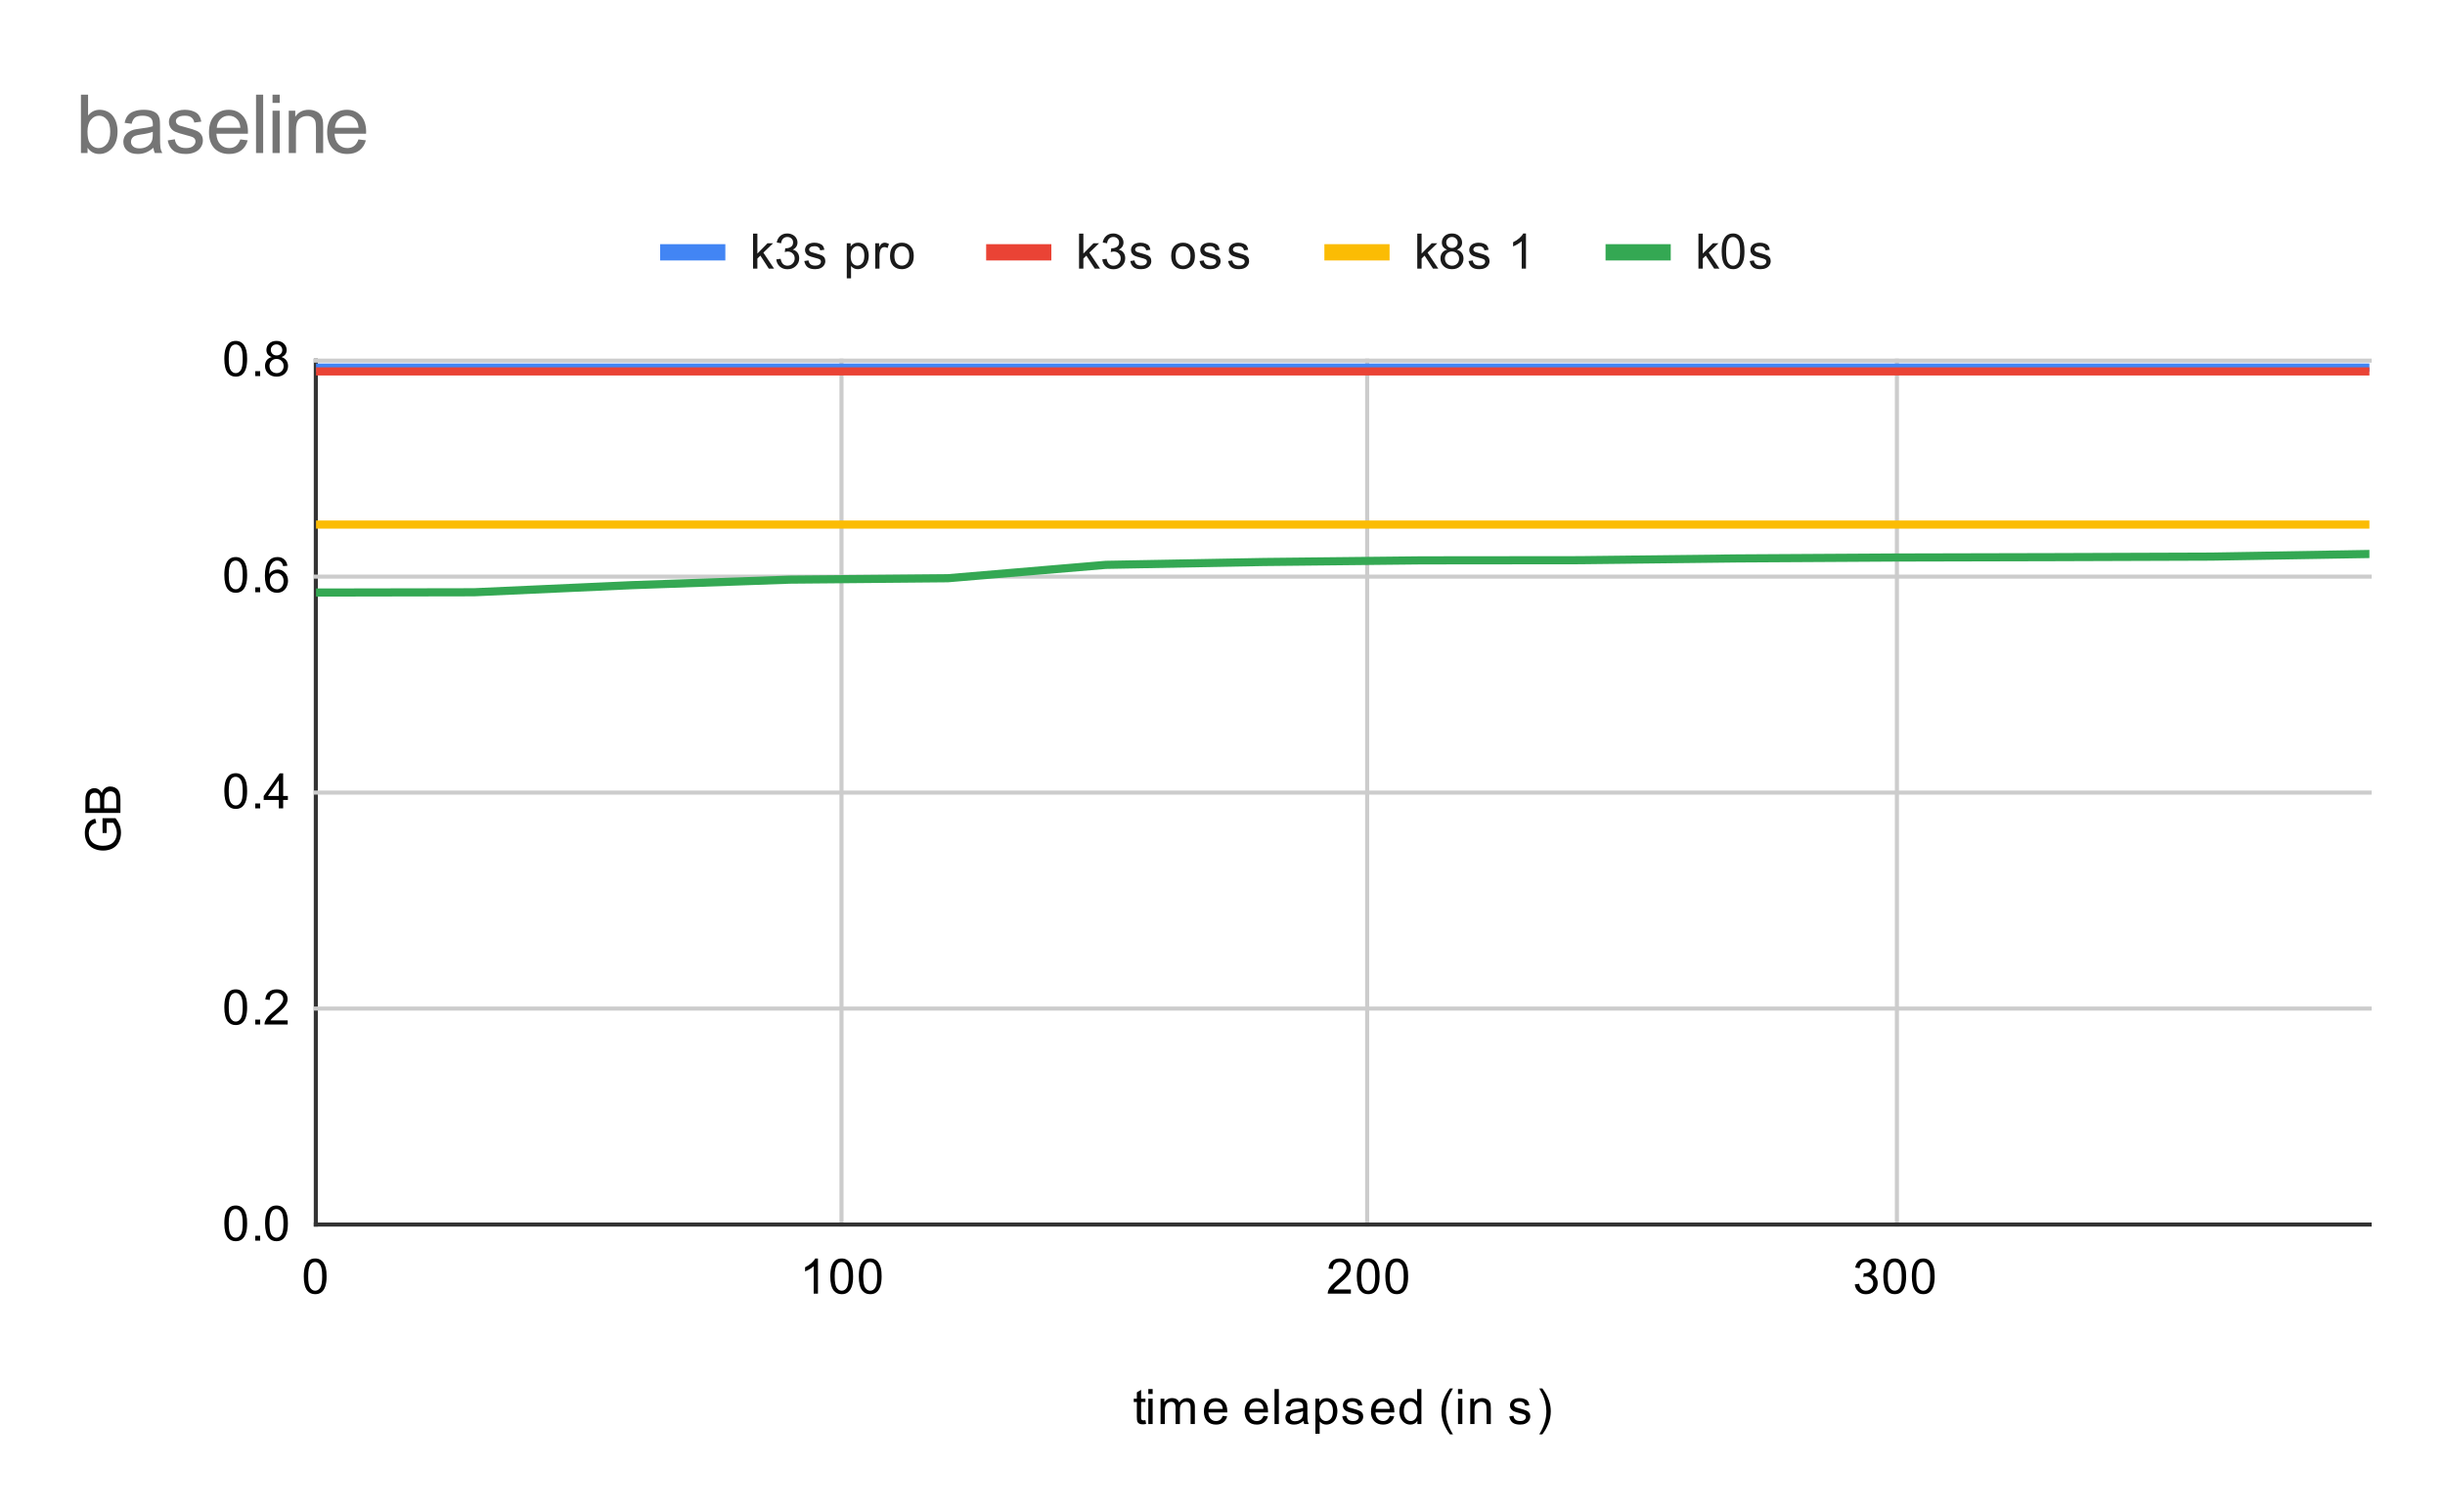 <svg version="1.1" viewBox="0.0 0.0 600.0 371.0" fill="none" stroke="none" stroke-linecap="square" stroke-miterlimit="10" width="600" height="371" xmlns:xlink="http://www.w3.org/1999/xlink" xmlns="http://www.w3.org/2000/svg"><path fill="#ffffff" d="M0 0L600.0 0L600.0 371.0L0 371.0L0 0Z" fill-rule="nonzero"/><path stroke="#333333" stroke-width="1.0" stroke-linecap="butt" d="M77.5 88.5L77.5 300.5" fill-rule="nonzero"/><path stroke="#cccccc" stroke-width="1.0" stroke-linecap="butt" d="M206.5 88.5L206.5 300.5" fill-rule="nonzero"/><path stroke="#cccccc" stroke-width="1.0" stroke-linecap="butt" d="M335.5 88.5L335.5 300.5" fill-rule="nonzero"/><path stroke="#cccccc" stroke-width="1.0" stroke-linecap="butt" d="M465.5 88.5L465.5 300.5" fill-rule="nonzero"/><path stroke="#333333" stroke-width="1.0" stroke-linecap="butt" d="M77.5 300.5L581.5 300.5" fill-rule="nonzero"/><path stroke="#cccccc" stroke-width="1.0" stroke-linecap="butt" d="M77.5 247.5L581.5 247.5" fill-rule="nonzero"/><path stroke="#cccccc" stroke-width="1.0" stroke-linecap="butt" d="M77.5 194.5L581.5 194.5" fill-rule="nonzero"/><path stroke="#cccccc" stroke-width="1.0" stroke-linecap="butt" d="M77.5 141.5L581.5 141.5" fill-rule="nonzero"/><path stroke="#cccccc" stroke-width="1.0" stroke-linecap="butt" d="M77.5 88.5L581.5 88.5" fill-rule="nonzero"/><clipPath id="id_0"><path d="M77.55 88.283L581.45 88.283L581.45 300.45L77.55 300.45L77.55 88.283Z" clip-rule="nonzero"/></clipPath><path stroke="#4285f4" stroke-width="2.0" stroke-linecap="butt" clip-path="url(#id_0)" d="M77.55 90.196L116.312 90.196L155.073 90.196L193.835 90.196L232.596 90.196L271.358 90.196L310.119 90.196L348.881 90.196L387.642 90.196L426.404 90.196L465.165 90.196L503.927 90.196L542.688 90.196L581.45 90.196" fill-rule="nonzero"/><path stroke="#ea4335" stroke-width="2.0" stroke-linecap="butt" clip-path="url(#id_0)" d="M77.55 91.147L116.312 91.147L155.073 91.147L193.835 91.147L232.596 91.147L271.358 91.147L310.119 91.147L348.881 91.147L387.642 91.147L426.404 91.147L465.165 91.147L503.927 91.147L542.688 91.147L581.45 91.147" fill-rule="nonzero"/><path stroke="#fbbc04" stroke-width="2.0" stroke-linecap="butt" clip-path="url(#id_0)" d="M77.55 128.734L116.312 128.734L155.073 128.734L193.835 128.734L232.596 128.734L271.358 128.734L310.119 128.734L348.881 128.734L387.642 128.734L426.404 128.734L465.165 128.734L503.927 128.734L542.688 128.734L581.45 128.734" fill-rule="nonzero"/><path stroke="#34a853" stroke-width="2.0" stroke-linecap="butt" clip-path="url(#id_0)" d="M77.55 145.409L116.312 145.34L155.073 143.596L193.835 142.241L232.596 141.896L271.358 138.614L310.119 137.914L348.881 137.51L387.642 137.471L426.404 137.035L465.165 136.811L503.927 136.721L542.688 136.588L581.45 135.947" fill-rule="nonzero"/><path fill="#000000" fill-opacity="0.0" clip-path="url(#id_0)" d="M80.55 90.196C80.55 91.853 79.207 93.196 77.55 93.196C75.893 93.196 74.55 91.853 74.55 90.196C74.55 88.539 75.893 87.196 77.55 87.196C79.207 87.196 80.55 88.539 80.55 90.196Z" fill-rule="nonzero"/><path fill="#000000" fill-opacity="0.0" clip-path="url(#id_0)" d="M119.312 90.196C119.312 91.853 117.968 93.196 116.312 93.196C114.655 93.196 113.312 91.853 113.312 90.196C113.312 88.539 114.655 87.196 116.312 87.196C117.968 87.196 119.312 88.539 119.312 90.196Z" fill-rule="nonzero"/><path fill="#000000" fill-opacity="0.0" clip-path="url(#id_0)" d="M158.073 90.196C158.073 91.853 156.73 93.196 155.073 93.196C153.416 93.196 152.073 91.853 152.073 90.196C152.073 88.539 153.416 87.196 155.073 87.196C156.73 87.196 158.073 88.539 158.073 90.196Z" fill-rule="nonzero"/><path fill="#000000" fill-opacity="0.0" clip-path="url(#id_0)" d="M196.835 90.196C196.835 91.853 195.491 93.196 193.835 93.196C192.178 93.196 190.835 91.853 190.835 90.196C190.835 88.539 192.178 87.196 193.835 87.196C195.491 87.196 196.835 88.539 196.835 90.196Z" fill-rule="nonzero"/><path fill="#000000" fill-opacity="0.0" clip-path="url(#id_0)" d="M235.596 90.196C235.596 91.853 234.253 93.196 232.596 93.196C230.939 93.196 229.596 91.853 229.596 90.196C229.596 88.539 230.939 87.196 232.596 87.196C234.253 87.196 235.596 88.539 235.596 90.196Z" fill-rule="nonzero"/><path fill="#000000" fill-opacity="0.0" clip-path="url(#id_0)" d="M274.358 90.196C274.358 91.853 273.015 93.196 271.358 93.196C269.701 93.196 268.358 91.853 268.358 90.196C268.358 88.539 269.701 87.196 271.358 87.196C273.015 87.196 274.358 88.539 274.358 90.196Z" fill-rule="nonzero"/><path fill="#000000" fill-opacity="0.0" clip-path="url(#id_0)" d="M313.119 90.196C313.119 91.853 311.776 93.196 310.119 93.196C308.462 93.196 307.119 91.853 307.119 90.196C307.119 88.539 308.462 87.196 310.119 87.196C311.776 87.196 313.119 88.539 313.119 90.196Z" fill-rule="nonzero"/><path fill="#000000" fill-opacity="0.0" clip-path="url(#id_0)" d="M351.881 90.196C351.881 91.853 350.538 93.196 348.881 93.196C347.224 93.196 345.881 91.853 345.881 90.196C345.881 88.539 347.224 87.196 348.881 87.196C350.538 87.196 351.881 88.539 351.881 90.196Z" fill-rule="nonzero"/><path fill="#000000" fill-opacity="0.0" clip-path="url(#id_0)" d="M390.642 90.196C390.642 91.853 389.299 93.196 387.642 93.196C385.985 93.196 384.642 91.853 384.642 90.196C384.642 88.539 385.985 87.196 387.642 87.196C389.299 87.196 390.642 88.539 390.642 90.196Z" fill-rule="nonzero"/><path fill="#000000" fill-opacity="0.0" clip-path="url(#id_0)" d="M429.404 90.196C429.404 91.853 428.061 93.196 426.404 93.196C424.747 93.196 423.404 91.853 423.404 90.196C423.404 88.539 424.747 87.196 426.404 87.196C428.061 87.196 429.404 88.539 429.404 90.196Z" fill-rule="nonzero"/><path fill="#000000" fill-opacity="0.0" clip-path="url(#id_0)" d="M468.165 90.196C468.165 91.853 466.822 93.196 465.165 93.196C463.509 93.196 462.165 91.853 462.165 90.196C462.165 88.539 463.509 87.196 465.165 87.196C466.822 87.196 468.165 88.539 468.165 90.196Z" fill-rule="nonzero"/><path fill="#000000" fill-opacity="0.0" clip-path="url(#id_0)" d="M506.927 90.196C506.927 91.853 505.584 93.196 503.927 93.196C502.27 93.196 500.927 91.853 500.927 90.196C500.927 88.539 502.27 87.196 503.927 87.196C505.584 87.196 506.927 88.539 506.927 90.196Z" fill-rule="nonzero"/><path fill="#000000" fill-opacity="0.0" clip-path="url(#id_0)" d="M545.688 90.196C545.688 91.853 544.345 93.196 542.688 93.196C541.032 93.196 539.688 91.853 539.688 90.196C539.688 88.539 541.032 87.196 542.688 87.196C544.345 87.196 545.688 88.539 545.688 90.196Z" fill-rule="nonzero"/><path fill="#000000" fill-opacity="0.0" clip-path="url(#id_0)" d="M584.45 90.196C584.45 91.853 583.107 93.196 581.45 93.196C579.793 93.196 578.45 91.853 578.45 90.196C578.45 88.539 579.793 87.196 581.45 87.196C583.107 87.196 584.45 88.539 584.45 90.196Z" fill-rule="nonzero"/><path fill="#000000" fill-opacity="0.0" clip-path="url(#id_0)" d="M80.55 91.147C80.55 92.804 79.207 94.147 77.55 94.147C75.893 94.147 74.55 92.804 74.55 91.147C74.55 89.49 75.893 88.147 77.55 88.147C79.207 88.147 80.55 89.49 80.55 91.147Z" fill-rule="nonzero"/><path fill="#000000" fill-opacity="0.0" clip-path="url(#id_0)" d="M119.312 91.147C119.312 92.804 117.968 94.147 116.312 94.147C114.655 94.147 113.312 92.804 113.312 91.147C113.312 89.49 114.655 88.147 116.312 88.147C117.968 88.147 119.312 89.49 119.312 91.147Z" fill-rule="nonzero"/><path fill="#000000" fill-opacity="0.0" clip-path="url(#id_0)" d="M158.073 91.147C158.073 92.804 156.73 94.147 155.073 94.147C153.416 94.147 152.073 92.804 152.073 91.147C152.073 89.49 153.416 88.147 155.073 88.147C156.73 88.147 158.073 89.49 158.073 91.147Z" fill-rule="nonzero"/><path fill="#000000" fill-opacity="0.0" clip-path="url(#id_0)" d="M196.835 91.147C196.835 92.804 195.491 94.147 193.835 94.147C192.178 94.147 190.835 92.804 190.835 91.147C190.835 89.49 192.178 88.147 193.835 88.147C195.491 88.147 196.835 89.49 196.835 91.147Z" fill-rule="nonzero"/><path fill="#000000" fill-opacity="0.0" clip-path="url(#id_0)" d="M235.596 91.147C235.596 92.804 234.253 94.147 232.596 94.147C230.939 94.147 229.596 92.804 229.596 91.147C229.596 89.49 230.939 88.147 232.596 88.147C234.253 88.147 235.596 89.49 235.596 91.147Z" fill-rule="nonzero"/><path fill="#000000" fill-opacity="0.0" clip-path="url(#id_0)" d="M274.358 91.147C274.358 92.804 273.015 94.147 271.358 94.147C269.701 94.147 268.358 92.804 268.358 91.147C268.358 89.49 269.701 88.147 271.358 88.147C273.015 88.147 274.358 89.49 274.358 91.147Z" fill-rule="nonzero"/><path fill="#000000" fill-opacity="0.0" clip-path="url(#id_0)" d="M313.119 91.147C313.119 92.804 311.776 94.147 310.119 94.147C308.462 94.147 307.119 92.804 307.119 91.147C307.119 89.49 308.462 88.147 310.119 88.147C311.776 88.147 313.119 89.49 313.119 91.147Z" fill-rule="nonzero"/><path fill="#000000" fill-opacity="0.0" clip-path="url(#id_0)" d="M351.881 91.147C351.881 92.804 350.538 94.147 348.881 94.147C347.224 94.147 345.881 92.804 345.881 91.147C345.881 89.49 347.224 88.147 348.881 88.147C350.538 88.147 351.881 89.49 351.881 91.147Z" fill-rule="nonzero"/><path fill="#000000" fill-opacity="0.0" clip-path="url(#id_0)" d="M390.642 91.147C390.642 92.804 389.299 94.147 387.642 94.147C385.985 94.147 384.642 92.804 384.642 91.147C384.642 89.49 385.985 88.147 387.642 88.147C389.299 88.147 390.642 89.49 390.642 91.147Z" fill-rule="nonzero"/><path fill="#000000" fill-opacity="0.0" clip-path="url(#id_0)" d="M429.404 91.147C429.404 92.804 428.061 94.147 426.404 94.147C424.747 94.147 423.404 92.804 423.404 91.147C423.404 89.49 424.747 88.147 426.404 88.147C428.061 88.147 429.404 89.49 429.404 91.147Z" fill-rule="nonzero"/><path fill="#000000" fill-opacity="0.0" clip-path="url(#id_0)" d="M468.165 91.147C468.165 92.804 466.822 94.147 465.165 94.147C463.509 94.147 462.165 92.804 462.165 91.147C462.165 89.49 463.509 88.147 465.165 88.147C466.822 88.147 468.165 89.49 468.165 91.147Z" fill-rule="nonzero"/><path fill="#000000" fill-opacity="0.0" clip-path="url(#id_0)" d="M506.927 91.147C506.927 92.804 505.584 94.147 503.927 94.147C502.27 94.147 500.927 92.804 500.927 91.147C500.927 89.49 502.27 88.147 503.927 88.147C505.584 88.147 506.927 89.49 506.927 91.147Z" fill-rule="nonzero"/><path fill="#000000" fill-opacity="0.0" clip-path="url(#id_0)" d="M545.688 91.147C545.688 92.804 544.345 94.147 542.688 94.147C541.032 94.147 539.688 92.804 539.688 91.147C539.688 89.49 541.032 88.147 542.688 88.147C544.345 88.147 545.688 89.49 545.688 91.147Z" fill-rule="nonzero"/><path fill="#000000" fill-opacity="0.0" clip-path="url(#id_0)" d="M584.45 91.147C584.45 92.804 583.107 94.147 581.45 94.147C579.793 94.147 578.45 92.804 578.45 91.147C578.45 89.49 579.793 88.147 581.45 88.147C583.107 88.147 584.45 89.49 584.45 91.147Z" fill-rule="nonzero"/><path fill="#000000" fill-opacity="0.0" clip-path="url(#id_0)" d="M80.55 128.734C80.55 130.391 79.207 131.734 77.55 131.734C75.893 131.734 74.55 130.391 74.55 128.734C74.55 127.077 75.893 125.734 77.55 125.734C79.207 125.734 80.55 127.077 80.55 128.734Z" fill-rule="nonzero"/><path fill="#000000" fill-opacity="0.0" clip-path="url(#id_0)" d="M119.312 128.734C119.312 130.391 117.968 131.734 116.312 131.734C114.655 131.734 113.312 130.391 113.312 128.734C113.312 127.077 114.655 125.734 116.312 125.734C117.968 125.734 119.312 127.077 119.312 128.734Z" fill-rule="nonzero"/><path fill="#000000" fill-opacity="0.0" clip-path="url(#id_0)" d="M158.073 128.734C158.073 130.391 156.73 131.734 155.073 131.734C153.416 131.734 152.073 130.391 152.073 128.734C152.073 127.077 153.416 125.734 155.073 125.734C156.73 125.734 158.073 127.077 158.073 128.734Z" fill-rule="nonzero"/><path fill="#000000" fill-opacity="0.0" clip-path="url(#id_0)" d="M196.835 128.734C196.835 130.391 195.491 131.734 193.835 131.734C192.178 131.734 190.835 130.391 190.835 128.734C190.835 127.077 192.178 125.734 193.835 125.734C195.491 125.734 196.835 127.077 196.835 128.734Z" fill-rule="nonzero"/><path fill="#000000" fill-opacity="0.0" clip-path="url(#id_0)" d="M235.596 128.734C235.596 130.391 234.253 131.734 232.596 131.734C230.939 131.734 229.596 130.391 229.596 128.734C229.596 127.077 230.939 125.734 232.596 125.734C234.253 125.734 235.596 127.077 235.596 128.734Z" fill-rule="nonzero"/><path fill="#000000" fill-opacity="0.0" clip-path="url(#id_0)" d="M274.358 128.734C274.358 130.391 273.015 131.734 271.358 131.734C269.701 131.734 268.358 130.391 268.358 128.734C268.358 127.077 269.701 125.734 271.358 125.734C273.015 125.734 274.358 127.077 274.358 128.734Z" fill-rule="nonzero"/><path fill="#000000" fill-opacity="0.0" clip-path="url(#id_0)" d="M313.119 128.734C313.119 130.391 311.776 131.734 310.119 131.734C308.462 131.734 307.119 130.391 307.119 128.734C307.119 127.077 308.462 125.734 310.119 125.734C311.776 125.734 313.119 127.077 313.119 128.734Z" fill-rule="nonzero"/><path fill="#000000" fill-opacity="0.0" clip-path="url(#id_0)" d="M351.881 128.734C351.881 130.391 350.538 131.734 348.881 131.734C347.224 131.734 345.881 130.391 345.881 128.734C345.881 127.077 347.224 125.734 348.881 125.734C350.538 125.734 351.881 127.077 351.881 128.734Z" fill-rule="nonzero"/><path fill="#000000" fill-opacity="0.0" clip-path="url(#id_0)" d="M390.642 128.734C390.642 130.391 389.299 131.734 387.642 131.734C385.985 131.734 384.642 130.391 384.642 128.734C384.642 127.077 385.985 125.734 387.642 125.734C389.299 125.734 390.642 127.077 390.642 128.734Z" fill-rule="nonzero"/><path fill="#000000" fill-opacity="0.0" clip-path="url(#id_0)" d="M429.404 128.734C429.404 130.391 428.061 131.734 426.404 131.734C424.747 131.734 423.404 130.391 423.404 128.734C423.404 127.077 424.747 125.734 426.404 125.734C428.061 125.734 429.404 127.077 429.404 128.734Z" fill-rule="nonzero"/><path fill="#000000" fill-opacity="0.0" clip-path="url(#id_0)" d="M468.165 128.734C468.165 130.391 466.822 131.734 465.165 131.734C463.509 131.734 462.165 130.391 462.165 128.734C462.165 127.077 463.509 125.734 465.165 125.734C466.822 125.734 468.165 127.077 468.165 128.734Z" fill-rule="nonzero"/><path fill="#000000" fill-opacity="0.0" clip-path="url(#id_0)" d="M506.927 128.734C506.927 130.391 505.584 131.734 503.927 131.734C502.27 131.734 500.927 130.391 500.927 128.734C500.927 127.077 502.27 125.734 503.927 125.734C505.584 125.734 506.927 127.077 506.927 128.734Z" fill-rule="nonzero"/><path fill="#000000" fill-opacity="0.0" clip-path="url(#id_0)" d="M545.688 128.734C545.688 130.391 544.345 131.734 542.688 131.734C541.032 131.734 539.688 130.391 539.688 128.734C539.688 127.077 541.032 125.734 542.688 125.734C544.345 125.734 545.688 127.077 545.688 128.734Z" fill-rule="nonzero"/><path fill="#000000" fill-opacity="0.0" clip-path="url(#id_0)" d="M584.45 128.734C584.45 130.391 583.107 131.734 581.45 131.734C579.793 131.734 578.45 130.391 578.45 128.734C578.45 127.077 579.793 125.734 581.45 125.734C583.107 125.734 584.45 127.077 584.45 128.734Z" fill-rule="nonzero"/><path fill="#000000" fill-opacity="0.0" clip-path="url(#id_0)" d="M80.55 145.409C80.55 147.066 79.207 148.409 77.55 148.409C75.893 148.409 74.55 147.066 74.55 145.409C74.55 143.752 75.893 142.409 77.55 142.409C79.207 142.409 80.55 143.752 80.55 145.409Z" fill-rule="nonzero"/><path fill="#000000" fill-opacity="0.0" clip-path="url(#id_0)" d="M119.312 145.34C119.312 146.997 117.968 148.34 116.312 148.34C114.655 148.34 113.312 146.997 113.312 145.34C113.312 143.683 114.655 142.34 116.312 142.34C117.968 142.34 119.312 143.683 119.312 145.34Z" fill-rule="nonzero"/><path fill="#000000" fill-opacity="0.0" clip-path="url(#id_0)" d="M158.073 143.596C158.073 145.253 156.73 146.596 155.073 146.596C153.416 146.596 152.073 145.253 152.073 143.596C152.073 141.939 153.416 140.596 155.073 140.596C156.73 140.596 158.073 141.939 158.073 143.596Z" fill-rule="nonzero"/><path fill="#000000" fill-opacity="0.0" clip-path="url(#id_0)" d="M196.835 142.241C196.835 143.898 195.491 145.241 193.835 145.241C192.178 145.241 190.835 143.898 190.835 142.241C190.835 140.584 192.178 139.241 193.835 139.241C195.491 139.241 196.835 140.584 196.835 142.241Z" fill-rule="nonzero"/><path fill="#000000" fill-opacity="0.0" clip-path="url(#id_0)" d="M235.596 141.896C235.596 143.553 234.253 144.896 232.596 144.896C230.939 144.896 229.596 143.553 229.596 141.896C229.596 140.239 230.939 138.896 232.596 138.896C234.253 138.896 235.596 140.239 235.596 141.896Z" fill-rule="nonzero"/><path fill="#000000" fill-opacity="0.0" clip-path="url(#id_0)" d="M274.358 138.614C274.358 140.271 273.015 141.614 271.358 141.614C269.701 141.614 268.358 140.271 268.358 138.614C268.358 136.957 269.701 135.614 271.358 135.614C273.015 135.614 274.358 136.957 274.358 138.614Z" fill-rule="nonzero"/><path fill="#000000" fill-opacity="0.0" clip-path="url(#id_0)" d="M313.119 137.914C313.119 139.571 311.776 140.914 310.119 140.914C308.462 140.914 307.119 139.571 307.119 137.914C307.119 136.258 308.462 134.914 310.119 134.914C311.776 134.914 313.119 136.258 313.119 137.914Z" fill-rule="nonzero"/><path fill="#000000" fill-opacity="0.0" clip-path="url(#id_0)" d="M351.881 137.51C351.881 139.167 350.538 140.51 348.881 140.51C347.224 140.51 345.881 139.167 345.881 137.51C345.881 135.853 347.224 134.51 348.881 134.51C350.538 134.51 351.881 135.853 351.881 137.51Z" fill-rule="nonzero"/><path fill="#000000" fill-opacity="0.0" clip-path="url(#id_0)" d="M390.642 137.471C390.642 139.128 389.299 140.471 387.642 140.471C385.985 140.471 384.642 139.128 384.642 137.471C384.642 135.814 385.985 134.471 387.642 134.471C389.299 134.471 390.642 135.814 390.642 137.471Z" fill-rule="nonzero"/><path fill="#000000" fill-opacity="0.0" clip-path="url(#id_0)" d="M429.404 137.035C429.404 138.691 428.061 140.035 426.404 140.035C424.747 140.035 423.404 138.691 423.404 137.035C423.404 135.378 424.747 134.035 426.404 134.035C428.061 134.035 429.404 135.378 429.404 137.035Z" fill-rule="nonzero"/><path fill="#000000" fill-opacity="0.0" clip-path="url(#id_0)" d="M468.165 136.811C468.165 138.468 466.822 139.811 465.165 139.811C463.509 139.811 462.165 138.468 462.165 136.811C462.165 135.154 463.509 133.811 465.165 133.811C466.822 133.811 468.165 135.154 468.165 136.811Z" fill-rule="nonzero"/><path fill="#000000" fill-opacity="0.0" clip-path="url(#id_0)" d="M506.927 136.721C506.927 138.377 505.584 139.721 503.927 139.721C502.27 139.721 500.927 138.377 500.927 136.721C500.927 135.064 502.27 133.721 503.927 133.721C505.584 133.721 506.927 135.064 506.927 136.721Z" fill-rule="nonzero"/><path fill="#000000" fill-opacity="0.0" clip-path="url(#id_0)" d="M545.688 136.588C545.688 138.245 544.345 139.588 542.688 139.588C541.032 139.588 539.688 138.245 539.688 136.588C539.688 134.931 541.032 133.588 542.688 133.588C544.345 133.588 545.688 134.931 545.688 136.588Z" fill-rule="nonzero"/><path fill="#000000" fill-opacity="0.0" clip-path="url(#id_0)" d="M584.45 135.947C584.45 137.604 583.107 138.947 581.45 138.947C579.793 138.947 578.45 137.604 578.45 135.947C578.45 134.29 579.793 132.947 581.45 132.947C583.107 132.947 584.45 134.29 584.45 135.947Z" fill-rule="nonzero"/><path fill="#000000" d="M281.094 348.512L281.25 349.434Q280.797 349.528 280.453 349.528Q279.875 349.528 279.562 349.356Q279.25 349.169 279.109 348.872Q278.984 348.575 278.984 347.622L278.984 344.044L278.219 344.044L278.219 343.231L278.984 343.231L278.984 341.684L280.031 341.059L280.031 343.231L281.094 343.231L281.094 344.044L280.031 344.044L280.031 347.684Q280.031 348.137 280.078 348.262Q280.141 348.387 280.266 348.466Q280.391 348.544 280.625 348.544Q280.812 348.544 281.094 348.512ZM281.797 342.075L281.797 340.856L282.859 340.856L282.859 342.075L281.797 342.075ZM281.797 349.45L281.797 343.231L282.859 343.231L282.859 349.45L281.797 349.45ZM284.797 349.45L284.797 343.231L285.734 343.231L285.734 344.106Q286.031 343.637 286.516 343.372Q287.0 343.091 287.625 343.091Q288.312 343.091 288.75 343.372Q289.203 343.653 289.375 344.169Q290.125 343.091 291.297 343.091Q292.234 343.091 292.719 343.606Q293.219 344.106 293.219 345.184L293.219 349.45L292.172 349.45L292.172 345.528Q292.172 344.903 292.062 344.622Q291.969 344.341 291.703 344.169Q291.438 343.997 291.062 343.997Q290.406 343.997 289.969 344.434Q289.547 344.872 289.547 345.841L289.547 349.45L288.484 349.45L288.484 345.403Q288.484 344.7 288.219 344.356Q287.969 343.997 287.391 343.997Q286.938 343.997 286.562 344.231Q286.188 344.466 286.016 344.919Q285.844 345.372 285.844 346.216L285.844 349.45L284.797 349.45ZM300.047 347.45L301.141 347.575Q300.891 348.528 300.188 349.059Q299.484 349.591 298.406 349.591Q297.047 349.591 296.234 348.747Q295.438 347.903 295.438 346.387Q295.438 344.825 296.25 343.966Q297.062 343.091 298.344 343.091Q299.594 343.091 300.375 343.934Q301.172 344.778 301.172 346.325Q301.172 346.419 301.172 346.606L296.531 346.606Q296.594 347.637 297.109 348.184Q297.625 348.716 298.406 348.716Q298.984 348.716 299.391 348.419Q299.812 348.106 300.047 347.45ZM296.594 345.747L300.062 345.747Q300.0 344.95 299.672 344.559Q299.156 343.95 298.359 343.95Q297.625 343.95 297.125 344.434Q296.641 344.919 296.594 345.747ZM310.047 347.45L311.141 347.575Q310.891 348.528 310.188 349.059Q309.484 349.591 308.406 349.591Q307.047 349.591 306.234 348.747Q305.438 347.903 305.438 346.387Q305.438 344.825 306.25 343.966Q307.062 343.091 308.344 343.091Q309.594 343.091 310.375 343.934Q311.172 344.778 311.172 346.325Q311.172 346.419 311.172 346.606L306.531 346.606Q306.594 347.637 307.109 348.184Q307.625 348.716 308.406 348.716Q308.984 348.716 309.391 348.419Q309.812 348.106 310.047 347.45ZM306.594 345.747L310.062 345.747Q310.0 344.95 309.672 344.559Q309.156 343.95 308.359 343.95Q307.625 343.95 307.125 344.434Q306.641 344.919 306.594 345.747ZM312.766 349.45L312.766 340.856L313.828 340.856L313.828 349.45L312.766 349.45ZM319.859 348.684Q319.266 349.184 318.719 349.387Q318.188 349.591 317.562 349.591Q316.531 349.591 315.984 349.091Q315.438 348.591 315.438 347.809Q315.438 347.356 315.641 346.981Q315.844 346.591 316.188 346.372Q316.531 346.137 316.953 346.028Q317.25 345.934 317.891 345.856Q319.156 345.716 319.766 345.497Q319.766 345.278 319.766 345.231Q319.766 344.575 319.469 344.309Q319.062 343.966 318.266 343.966Q317.531 343.966 317.172 344.231Q316.812 344.481 316.641 345.137L315.609 344.997Q315.75 344.341 316.078 343.934Q316.406 343.528 317.016 343.309Q317.625 343.091 318.422 343.091Q319.219 343.091 319.719 343.278Q320.219 343.466 320.453 343.747Q320.688 344.028 320.781 344.466Q320.828 344.731 320.828 345.434L320.828 346.841Q320.828 348.309 320.891 348.7Q320.969 349.091 321.172 349.45L320.062 349.45Q319.906 349.122 319.859 348.684ZM319.766 346.325Q319.188 346.559 318.047 346.731Q317.391 346.825 317.125 346.95Q316.859 347.059 316.703 347.278Q316.562 347.497 316.562 347.778Q316.562 348.2 316.875 348.481Q317.203 348.762 317.812 348.762Q318.422 348.762 318.891 348.497Q319.375 348.231 319.594 347.762Q319.766 347.403 319.766 346.716L319.766 346.325ZM322.797 351.841L322.797 343.231L323.75 343.231L323.75 344.028Q324.094 343.559 324.516 343.325Q324.953 343.091 325.562 343.091Q326.359 343.091 326.969 343.497Q327.578 343.903 327.875 344.653Q328.188 345.403 328.188 346.294Q328.188 347.247 327.844 348.012Q327.516 348.778 326.859 349.184Q326.203 349.591 325.484 349.591Q324.953 349.591 324.531 349.372Q324.109 349.137 323.844 348.809L323.844 351.841L322.797 351.841ZM323.75 346.372Q323.75 347.575 324.234 348.153Q324.719 348.716 325.406 348.716Q326.109 348.716 326.609 348.122Q327.109 347.528 327.109 346.278Q327.109 345.091 326.625 344.512Q326.141 343.919 325.453 343.919Q324.781 343.919 324.266 344.544Q323.75 345.169 323.75 346.372ZM329.375 347.591L330.406 347.434Q330.5 348.059 330.891 348.387Q331.297 348.716 332.031 348.716Q332.75 348.716 333.094 348.434Q333.453 348.137 333.453 347.731Q333.453 347.372 333.141 347.169Q332.922 347.028 332.062 346.809Q330.906 346.512 330.453 346.309Q330.016 346.091 329.781 345.716Q329.547 345.341 329.547 344.872Q329.547 344.466 329.734 344.106Q329.922 343.747 330.25 343.512Q330.5 343.341 330.922 343.216Q331.344 343.091 331.844 343.091Q332.562 343.091 333.109 343.309Q333.672 343.512 333.938 343.872Q334.203 344.231 334.297 344.825L333.266 344.966Q333.203 344.497 332.859 344.231Q332.531 343.95 331.906 343.95Q331.188 343.95 330.875 344.2Q330.562 344.434 330.562 344.762Q330.562 344.966 330.688 345.122Q330.828 345.294 331.094 345.403Q331.25 345.466 332.031 345.669Q333.156 345.981 333.594 346.169Q334.031 346.356 334.281 346.716Q334.531 347.075 334.531 347.622Q334.531 348.153 334.219 348.622Q333.922 349.075 333.344 349.341Q332.766 349.591 332.031 349.591Q330.812 349.591 330.172 349.091Q329.547 348.575 329.375 347.591ZM341.047 347.45L342.141 347.575Q341.891 348.528 341.188 349.059Q340.484 349.591 339.406 349.591Q338.047 349.591 337.234 348.747Q336.438 347.903 336.438 346.387Q336.438 344.825 337.25 343.966Q338.062 343.091 339.344 343.091Q340.594 343.091 341.375 343.934Q342.172 344.778 342.172 346.325Q342.172 346.419 342.172 346.606L337.531 346.606Q337.594 347.637 338.109 348.184Q338.625 348.716 339.406 348.716Q339.984 348.716 340.391 348.419Q340.812 348.106 341.047 347.45ZM337.594 345.747L341.062 345.747Q341.0 344.95 340.672 344.559Q340.156 343.95 339.359 343.95Q338.625 343.95 338.125 344.434Q337.641 344.919 337.594 345.747ZM347.828 349.45L347.828 348.669Q347.234 349.591 346.094 349.591Q345.344 349.591 344.719 349.184Q344.094 348.762 343.75 348.028Q343.406 347.294 343.406 346.341Q343.406 345.419 343.719 344.653Q344.031 343.887 344.656 343.497Q345.281 343.091 346.047 343.091Q346.609 343.091 347.047 343.325Q347.484 343.559 347.766 343.934L347.766 340.856L348.812 340.856L348.812 349.45L347.828 349.45ZM344.5 346.341Q344.5 347.544 345.0 348.137Q345.5 348.716 346.188 348.716Q346.875 348.716 347.359 348.153Q347.844 347.591 347.844 346.434Q347.844 345.153 347.344 344.559Q346.859 343.966 346.141 343.966Q345.438 343.966 344.969 344.544Q344.5 345.106 344.5 346.341ZM355.812 351.981Q354.938 350.872 354.328 349.403Q353.734 347.919 353.734 346.341Q353.734 344.95 354.172 343.669Q354.703 342.184 355.812 340.716L356.562 340.716Q355.859 341.934 355.625 342.45Q355.266 343.262 355.062 344.137Q354.812 345.231 354.812 346.341Q354.812 349.169 356.562 351.981L355.812 351.981ZM357.797 342.075L357.797 340.856L358.859 340.856L358.859 342.075L357.797 342.075ZM357.797 349.45L357.797 343.231L358.859 343.231L358.859 349.45L357.797 349.45ZM360.797 349.45L360.797 343.231L361.734 343.231L361.734 344.106Q362.422 343.091 363.719 343.091Q364.281 343.091 364.75 343.294Q365.234 343.497 365.469 343.825Q365.703 344.153 365.797 344.591Q365.844 344.887 365.844 345.622L365.844 349.45L364.797 349.45L364.797 345.669Q364.797 345.012 364.672 344.7Q364.547 344.387 364.234 344.2Q363.922 343.997 363.5 343.997Q362.828 343.997 362.328 344.434Q361.844 344.856 361.844 346.044L361.844 349.45L360.797 349.45ZM370.375 347.591L371.406 347.434Q371.5 348.059 371.891 348.387Q372.297 348.716 373.031 348.716Q373.75 348.716 374.094 348.434Q374.453 348.137 374.453 347.731Q374.453 347.372 374.141 347.169Q373.922 347.028 373.062 346.809Q371.906 346.512 371.453 346.309Q371.016 346.091 370.781 345.716Q370.547 345.341 370.547 344.872Q370.547 344.466 370.734 344.106Q370.922 343.747 371.25 343.512Q371.5 343.341 371.922 343.216Q372.344 343.091 372.844 343.091Q373.562 343.091 374.109 343.309Q374.672 343.512 374.938 343.872Q375.203 344.231 375.297 344.825L374.266 344.966Q374.203 344.497 373.859 344.231Q373.531 343.95 372.906 343.95Q372.188 343.95 371.875 344.2Q371.562 344.434 371.562 344.762Q371.562 344.966 371.688 345.122Q371.828 345.294 372.094 345.403Q372.25 345.466 373.031 345.669Q374.156 345.981 374.594 346.169Q375.031 346.356 375.281 346.716Q375.531 347.075 375.531 347.622Q375.531 348.153 375.219 348.622Q374.922 349.075 374.344 349.341Q373.766 349.591 373.031 349.591Q371.812 349.591 371.172 349.091Q370.547 348.575 370.375 347.591ZM378.484 351.981L377.734 351.981Q379.484 349.169 379.484 346.341Q379.484 345.247 379.234 344.153Q379.031 343.278 378.672 342.466Q378.438 341.95 377.734 340.716L378.484 340.716Q379.578 342.184 380.109 343.669Q380.562 344.95 380.562 346.341Q380.562 347.919 379.953 349.403Q379.344 350.872 378.484 351.981Z" fill-rule="nonzero"/><path fill="#000000" d="M26.175 204.414L25.175 204.414L25.159 200.789L28.347 200.789Q29.019 201.617 29.363 202.507Q29.691 203.398 29.691 204.335Q29.691 205.601 29.159 206.648Q28.613 207.679 27.597 208.21Q26.566 208.726 25.3 208.726Q24.034 208.726 22.956 208.21Q21.863 207.679 21.347 206.695Q20.816 205.71 20.816 204.429Q20.816 203.492 21.113 202.742Q21.409 201.992 21.956 201.57Q22.488 201.132 23.363 200.914L23.644 201.929Q22.988 202.132 22.613 202.429Q22.238 202.71 22.019 203.242Q21.784 203.773 21.784 204.414Q21.784 205.195 22.019 205.773Q22.253 206.335 22.644 206.695Q23.034 207.039 23.503 207.226Q24.3 207.554 25.222 207.554Q26.378 207.554 27.159 207.164Q27.925 206.757 28.3 206.007Q28.675 205.257 28.675 204.398Q28.675 203.664 28.394 202.96Q28.097 202.257 27.784 201.898L26.175 201.898L26.175 204.414ZM29.55 199.492L20.956 199.492L20.956 196.257Q20.956 195.273 21.222 194.679Q21.488 194.085 22.034 193.757Q22.566 193.414 23.159 193.414Q23.706 193.414 24.191 193.71Q24.675 194.007 24.972 194.617Q25.206 193.835 25.769 193.429Q26.316 193.007 27.066 193.007Q27.659 193.007 28.191 193.257Q28.706 193.507 28.988 193.882Q29.269 194.257 29.409 194.835Q29.55 195.398 29.55 196.21L29.55 199.492ZM24.566 198.351L24.566 196.492Q24.566 195.742 24.472 195.414Q24.347 194.976 24.05 194.757Q23.738 194.539 23.284 194.539Q22.863 194.539 22.534 194.742Q22.206 194.945 22.097 195.335Q21.972 195.71 21.972 196.632L21.972 198.351L24.566 198.351ZM28.534 198.351L28.534 196.21Q28.534 195.664 28.488 195.445Q28.425 195.039 28.269 194.789Q28.097 194.523 27.784 194.351Q27.472 194.179 27.066 194.179Q26.581 194.179 26.222 194.429Q25.863 194.664 25.722 195.101Q25.581 195.539 25.581 196.367L25.581 198.351L28.534 198.351Z" fill-rule="nonzero"/><path fill="#000000" d="M55.05 300.216Q55.05 298.684 55.362 297.762Q55.675 296.825 56.284 296.325Q56.909 295.825 57.847 295.825Q58.534 295.825 59.05 296.106Q59.581 296.387 59.925 296.919Q60.269 297.434 60.456 298.184Q60.644 298.934 60.644 300.216Q60.644 301.731 60.331 302.653Q60.034 303.575 59.409 304.091Q58.8 304.591 57.847 304.591Q56.612 304.591 55.894 303.7Q55.05 302.637 55.05 300.216ZM56.128 300.216Q56.128 302.325 56.628 303.028Q57.128 303.731 57.847 303.731Q58.581 303.731 59.066 303.028Q59.566 302.325 59.566 300.216Q59.566 298.091 59.066 297.403Q58.581 296.7 57.831 296.7Q57.112 296.7 56.675 297.309Q56.128 298.091 56.128 300.216ZM62.644 304.45L62.644 303.247L63.847 303.247L63.847 304.45L62.644 304.45ZM65.05 300.216Q65.05 298.684 65.362 297.762Q65.675 296.825 66.284 296.325Q66.909 295.825 67.847 295.825Q68.534 295.825 69.05 296.106Q69.581 296.387 69.925 296.919Q70.269 297.434 70.456 298.184Q70.644 298.934 70.644 300.216Q70.644 301.731 70.331 302.653Q70.034 303.575 69.409 304.091Q68.8 304.591 67.847 304.591Q66.612 304.591 65.894 303.7Q65.05 302.637 65.05 300.216ZM66.128 300.216Q66.128 302.325 66.628 303.028Q67.128 303.731 67.847 303.731Q68.581 303.731 69.066 303.028Q69.566 302.325 69.566 300.216Q69.566 298.091 69.066 297.403Q68.581 296.7 67.831 296.7Q67.112 296.7 66.675 297.309Q66.128 298.091 66.128 300.216Z" fill-rule="nonzero"/><path fill="#000000" d="M55.05 247.174Q55.05 245.643 55.362 244.721Q55.675 243.783 56.284 243.283Q56.909 242.783 57.847 242.783Q58.534 242.783 59.05 243.065Q59.581 243.346 59.925 243.877Q60.269 244.393 60.456 245.143Q60.644 245.893 60.644 247.174Q60.644 248.69 60.331 249.611Q60.034 250.533 59.409 251.049Q58.8 251.549 57.847 251.549Q56.612 251.549 55.894 250.658Q55.05 249.596 55.05 247.174ZM56.128 247.174Q56.128 249.283 56.628 249.986Q57.128 250.69 57.847 250.69Q58.581 250.69 59.066 249.986Q59.566 249.283 59.566 247.174Q59.566 245.049 59.066 244.361Q58.581 243.658 57.831 243.658Q57.112 243.658 56.675 244.268Q56.128 245.049 56.128 247.174ZM62.644 251.408L62.644 250.205L63.847 250.205L63.847 251.408L62.644 251.408ZM70.597 250.393L70.597 251.408L64.909 251.408Q64.909 251.033 65.034 250.674Q65.253 250.096 65.722 249.533Q66.206 248.971 67.112 248.236Q68.519 247.08 69.003 246.408Q69.503 245.736 69.503 245.143Q69.503 244.518 69.05 244.096Q68.597 243.658 67.878 243.658Q67.112 243.658 66.659 244.111Q66.206 244.565 66.191 245.377L65.112 245.268Q65.222 244.049 65.941 243.424Q66.675 242.783 67.909 242.783Q69.144 242.783 69.862 243.471Q70.581 244.158 70.581 245.174Q70.581 245.69 70.362 246.19Q70.159 246.674 69.659 247.236Q69.175 247.783 68.05 248.736Q67.097 249.533 66.816 249.83Q66.55 250.111 66.378 250.393L70.597 250.393Z" fill-rule="nonzero"/><path fill="#000000" d="M55.05 194.132Q55.05 192.601 55.362 191.679Q55.675 190.742 56.284 190.242Q56.909 189.742 57.847 189.742Q58.534 189.742 59.05 190.023Q59.581 190.304 59.925 190.835Q60.269 191.351 60.456 192.101Q60.644 192.851 60.644 194.132Q60.644 195.648 60.331 196.57Q60.034 197.492 59.409 198.007Q58.8 198.507 57.847 198.507Q56.612 198.507 55.894 197.617Q55.05 196.554 55.05 194.132ZM56.128 194.132Q56.128 196.242 56.628 196.945Q57.128 197.648 57.847 197.648Q58.581 197.648 59.066 196.945Q59.566 196.242 59.566 194.132Q59.566 192.007 59.066 191.32Q58.581 190.617 57.831 190.617Q57.112 190.617 56.675 191.226Q56.128 192.007 56.128 194.132ZM62.644 198.367L62.644 197.164L63.847 197.164L63.847 198.367L62.644 198.367ZM68.425 198.367L68.425 196.304L64.706 196.304L64.706 195.335L68.628 189.773L69.487 189.773L69.487 195.335L70.644 195.335L70.644 196.304L69.487 196.304L69.487 198.367L68.425 198.367ZM68.425 195.335L68.425 191.476L65.737 195.335L68.425 195.335Z" fill-rule="nonzero"/><path fill="#000000" d="M55.05 141.091Q55.05 139.559 55.362 138.637Q55.675 137.7 56.284 137.2Q56.909 136.7 57.847 136.7Q58.534 136.7 59.05 136.981Q59.581 137.262 59.925 137.794Q60.269 138.309 60.456 139.059Q60.644 139.809 60.644 141.091Q60.644 142.606 60.331 143.528Q60.034 144.45 59.409 144.966Q58.8 145.466 57.847 145.466Q56.612 145.466 55.894 144.575Q55.05 143.512 55.05 141.091ZM56.128 141.091Q56.128 143.2 56.628 143.903Q57.128 144.606 57.847 144.606Q58.581 144.606 59.066 143.903Q59.566 143.2 59.566 141.091Q59.566 138.966 59.066 138.278Q58.581 137.575 57.831 137.575Q57.112 137.575 56.675 138.184Q56.128 138.966 56.128 141.091ZM62.644 145.325L62.644 144.122L63.847 144.122L63.847 145.325L62.644 145.325ZM70.519 138.841L69.472 138.919Q69.331 138.294 69.081 138.012Q68.644 137.559 68.019 137.559Q67.519 137.559 67.128 137.841Q66.644 138.216 66.347 138.919Q66.066 139.606 66.05 140.887Q66.425 140.309 66.972 140.028Q67.534 139.747 68.144 139.747Q69.191 139.747 69.925 140.528Q70.675 141.309 70.675 142.528Q70.675 143.341 70.316 144.044Q69.972 144.731 69.362 145.106Q68.753 145.466 67.987 145.466Q66.659 145.466 65.831 144.497Q65.003 143.528 65.003 141.309Q65.003 138.809 65.925 137.684Q66.722 136.7 68.081 136.7Q69.097 136.7 69.737 137.278Q70.394 137.841 70.519 138.841ZM66.222 142.544Q66.222 143.091 66.441 143.591Q66.675 144.075 67.081 144.341Q67.503 144.606 67.972 144.606Q68.628 144.606 69.112 144.075Q69.597 143.528 69.597 142.606Q69.597 141.716 69.112 141.2Q68.644 140.684 67.925 140.684Q67.206 140.684 66.706 141.2Q66.222 141.716 66.222 142.544Z" fill-rule="nonzero"/><path fill="#000000" d="M55.05 88.049Q55.05 86.518 55.362 85.596Q55.675 84.658 56.284 84.158Q56.909 83.658 57.847 83.658Q58.534 83.658 59.05 83.94Q59.581 84.221 59.925 84.752Q60.269 85.268 60.456 86.018Q60.644 86.768 60.644 88.049Q60.644 89.565 60.331 90.486Q60.034 91.408 59.409 91.924Q58.8 92.424 57.847 92.424Q56.612 92.424 55.894 91.533Q55.05 90.471 55.05 88.049ZM56.128 88.049Q56.128 90.158 56.628 90.861Q57.128 91.565 57.847 91.565Q58.581 91.565 59.066 90.861Q59.566 90.158 59.566 88.049Q59.566 85.924 59.066 85.236Q58.581 84.533 57.831 84.533Q57.112 84.533 56.675 85.143Q56.128 85.924 56.128 88.049ZM62.644 92.283L62.644 91.08L63.847 91.08L63.847 92.283L62.644 92.283ZM66.675 87.627Q66.019 87.377 65.691 86.94Q65.378 86.486 65.378 85.877Q65.378 84.94 66.05 84.299Q66.737 83.658 67.847 83.658Q68.972 83.658 69.659 84.315Q70.347 84.971 70.347 85.908Q70.347 86.502 70.034 86.94Q69.722 87.377 69.081 87.627Q69.878 87.877 70.284 88.455Q70.691 89.033 70.691 89.83Q70.691 90.924 69.909 91.674Q69.144 92.424 67.862 92.424Q66.597 92.424 65.816 91.674Q65.034 90.924 65.034 89.799Q65.034 88.955 65.456 88.393Q65.894 87.83 66.675 87.627ZM66.456 85.83Q66.456 86.44 66.847 86.83Q67.253 87.221 67.878 87.221Q68.487 87.221 68.878 86.846Q69.269 86.455 69.269 85.893Q69.269 85.315 68.862 84.924Q68.456 84.518 67.862 84.518Q67.253 84.518 66.847 84.908Q66.456 85.299 66.456 85.83ZM66.128 89.799Q66.128 90.252 66.331 90.674Q66.55 91.096 66.972 91.33Q67.394 91.565 67.878 91.565Q68.628 91.565 69.112 91.08Q69.612 90.596 69.612 89.846Q69.612 89.08 69.112 88.58Q68.612 88.08 67.847 88.08Q67.097 88.08 66.612 88.58Q66.128 89.065 66.128 89.799Z" fill-rule="nonzero"/><path fill="#000000" d="M74.55 313.216Q74.55 311.684 74.862 310.762Q75.175 309.825 75.784 309.325Q76.409 308.825 77.347 308.825Q78.034 308.825 78.55 309.106Q79.081 309.387 79.425 309.919Q79.769 310.434 79.956 311.184Q80.144 311.934 80.144 313.216Q80.144 314.731 79.831 315.653Q79.534 316.575 78.909 317.091Q78.3 317.591 77.347 317.591Q76.112 317.591 75.394 316.7Q74.55 315.637 74.55 313.216ZM75.628 313.216Q75.628 315.325 76.128 316.028Q76.628 316.731 77.347 316.731Q78.081 316.731 78.566 316.028Q79.066 315.325 79.066 313.216Q79.066 311.091 78.566 310.403Q78.081 309.7 77.331 309.7Q76.612 309.7 76.175 310.309Q75.628 311.091 75.628 313.216Z" fill-rule="nonzero"/><path fill="#000000" d="M200.724 317.45L199.677 317.45L199.677 310.731Q199.286 311.091 198.661 311.466Q198.052 311.825 197.568 311.997L197.568 310.981Q198.443 310.559 199.099 309.981Q199.771 309.387 200.052 308.825L200.724 308.825L200.724 317.45ZM203.755 313.216Q203.755 311.684 204.068 310.762Q204.38 309.825 204.989 309.325Q205.614 308.825 206.552 308.825Q207.239 308.825 207.755 309.106Q208.286 309.387 208.63 309.919Q208.974 310.434 209.161 311.184Q209.349 311.934 209.349 313.216Q209.349 314.731 209.036 315.653Q208.739 316.575 208.114 317.091Q207.505 317.591 206.552 317.591Q205.318 317.591 204.599 316.7Q203.755 315.637 203.755 313.216ZM204.833 313.216Q204.833 315.325 205.333 316.028Q205.833 316.731 206.552 316.731Q207.286 316.731 207.771 316.028Q208.271 315.325 208.271 313.216Q208.271 311.091 207.771 310.403Q207.286 309.7 206.536 309.7Q205.818 309.7 205.38 310.309Q204.833 311.091 204.833 313.216ZM210.755 313.216Q210.755 311.684 211.068 310.762Q211.38 309.825 211.989 309.325Q212.614 308.825 213.552 308.825Q214.239 308.825 214.755 309.106Q215.286 309.387 215.63 309.919Q215.974 310.434 216.161 311.184Q216.349 311.934 216.349 313.216Q216.349 314.731 216.036 315.653Q215.739 316.575 215.114 317.091Q214.505 317.591 213.552 317.591Q212.318 317.591 211.599 316.7Q210.755 315.637 210.755 313.216ZM211.833 313.216Q211.833 315.325 212.333 316.028Q212.833 316.731 213.552 316.731Q214.286 316.731 214.771 316.028Q215.271 315.325 215.271 313.216Q215.271 311.091 214.771 310.403Q214.286 309.7 213.536 309.7Q212.818 309.7 212.38 310.309Q211.833 311.091 211.833 313.216Z" fill-rule="nonzero"/><path fill="#000000" d="M331.507 316.434L331.507 317.45L325.82 317.45Q325.82 317.075 325.945 316.716Q326.163 316.137 326.632 315.575Q327.117 315.012 328.023 314.278Q329.429 313.122 329.913 312.45Q330.413 311.778 330.413 311.184Q330.413 310.559 329.96 310.137Q329.507 309.7 328.788 309.7Q328.023 309.7 327.57 310.153Q327.117 310.606 327.101 311.419L326.023 311.309Q326.132 310.091 326.851 309.466Q327.585 308.825 328.82 308.825Q330.054 308.825 330.773 309.512Q331.492 310.2 331.492 311.216Q331.492 311.731 331.273 312.231Q331.07 312.716 330.57 313.278Q330.085 313.825 328.96 314.778Q328.007 315.575 327.726 315.872Q327.46 316.153 327.288 316.434L331.507 316.434ZM332.96 313.216Q332.96 311.684 333.273 310.762Q333.585 309.825 334.195 309.325Q334.82 308.825 335.757 308.825Q336.445 308.825 336.96 309.106Q337.492 309.387 337.835 309.919Q338.179 310.434 338.367 311.184Q338.554 311.934 338.554 313.216Q338.554 314.731 338.242 315.653Q337.945 316.575 337.32 317.091Q336.71 317.591 335.757 317.591Q334.523 317.591 333.804 316.7Q332.96 315.637 332.96 313.216ZM334.038 313.216Q334.038 315.325 334.538 316.028Q335.038 316.731 335.757 316.731Q336.492 316.731 336.976 316.028Q337.476 315.325 337.476 313.216Q337.476 311.091 336.976 310.403Q336.492 309.7 335.742 309.7Q335.023 309.7 334.585 310.309Q334.038 311.091 334.038 313.216ZM339.96 313.216Q339.96 311.684 340.273 310.762Q340.585 309.825 341.195 309.325Q341.82 308.825 342.757 308.825Q343.445 308.825 343.96 309.106Q344.492 309.387 344.835 309.919Q345.179 310.434 345.367 311.184Q345.554 311.934 345.554 313.216Q345.554 314.731 345.242 315.653Q344.945 316.575 344.32 317.091Q343.71 317.591 342.757 317.591Q341.523 317.591 340.804 316.7Q339.96 315.637 339.96 313.216ZM341.038 313.216Q341.038 315.325 341.538 316.028Q342.038 316.731 342.757 316.731Q343.492 316.731 343.976 316.028Q344.476 315.325 344.476 313.216Q344.476 311.091 343.976 310.403Q343.492 309.7 342.742 309.7Q342.023 309.7 341.585 310.309Q341.038 311.091 341.038 313.216Z" fill-rule="nonzero"/><path fill="#000000" d="M455.165 315.184L456.228 315.044Q456.4 315.934 456.837 316.341Q457.275 316.731 457.9 316.731Q458.65 316.731 459.165 316.216Q459.681 315.7 459.681 314.934Q459.681 314.216 459.197 313.747Q458.728 313.262 457.993 313.262Q457.697 313.262 457.243 313.387L457.368 312.45Q457.478 312.466 457.54 312.466Q458.212 312.466 458.743 312.122Q459.29 311.762 459.29 311.028Q459.29 310.45 458.9 310.075Q458.509 309.684 457.884 309.684Q457.275 309.684 456.853 310.075Q456.447 310.466 456.337 311.231L455.275 311.044Q455.462 309.997 456.15 309.419Q456.837 308.825 457.853 308.825Q458.556 308.825 459.15 309.137Q459.743 309.434 460.056 309.95Q460.368 310.466 460.368 311.059Q460.368 311.606 460.072 312.075Q459.775 312.528 459.197 312.794Q459.947 312.966 460.368 313.528Q460.79 314.075 460.79 314.919Q460.79 316.044 459.962 316.825Q459.15 317.606 457.9 317.606Q456.775 317.606 456.025 316.934Q455.275 316.247 455.165 315.184ZM462.165 313.216Q462.165 311.684 462.478 310.762Q462.79 309.825 463.4 309.325Q464.025 308.825 464.962 308.825Q465.65 308.825 466.165 309.106Q466.697 309.387 467.04 309.919Q467.384 310.434 467.572 311.184Q467.759 311.934 467.759 313.216Q467.759 314.731 467.447 315.653Q467.15 316.575 466.525 317.091Q465.915 317.591 464.962 317.591Q463.728 317.591 463.009 316.7Q462.165 315.637 462.165 313.216ZM463.243 313.216Q463.243 315.325 463.743 316.028Q464.243 316.731 464.962 316.731Q465.697 316.731 466.181 316.028Q466.681 315.325 466.681 313.216Q466.681 311.091 466.181 310.403Q465.697 309.7 464.947 309.7Q464.228 309.7 463.79 310.309Q463.243 311.091 463.243 313.216ZM469.165 313.216Q469.165 311.684 469.478 310.762Q469.79 309.825 470.4 309.325Q471.025 308.825 471.962 308.825Q472.65 308.825 473.165 309.106Q473.697 309.387 474.04 309.919Q474.384 310.434 474.572 311.184Q474.759 311.934 474.759 313.216Q474.759 314.731 474.447 315.653Q474.15 316.575 473.525 317.091Q472.915 317.591 471.962 317.591Q470.728 317.591 470.009 316.7Q469.165 315.637 469.165 313.216ZM470.243 313.216Q470.243 315.325 470.743 316.028Q471.243 316.731 471.962 316.731Q472.697 316.731 473.181 316.028Q473.681 315.325 473.681 313.216Q473.681 311.091 473.181 310.403Q472.697 309.7 471.947 309.7Q471.228 309.7 470.79 310.309Q470.243 311.091 470.243 313.216Z" fill-rule="nonzero"/><path stroke="#4285f4" stroke-width="4.0" stroke-linecap="butt" d="M164.0 61.917L176.0 61.917" fill-rule="nonzero"/><path fill="#1a1a1a" d="M184.797 65.917L184.797 57.323L185.859 57.323L185.859 62.229L188.344 59.698L189.719 59.698L187.328 61.995L189.953 65.917L188.656 65.917L186.594 62.729L185.859 63.448L185.859 65.917L184.797 65.917ZM190.5 63.651L191.562 63.51Q191.734 64.401 192.172 64.807Q192.609 65.198 193.234 65.198Q193.984 65.198 194.5 64.682Q195.016 64.167 195.016 63.401Q195.016 62.682 194.531 62.214Q194.062 61.729 193.328 61.729Q193.031 61.729 192.578 61.854L192.703 60.917Q192.812 60.932 192.875 60.932Q193.547 60.932 194.078 60.589Q194.625 60.229 194.625 59.495Q194.625 58.917 194.234 58.542Q193.844 58.151 193.219 58.151Q192.609 58.151 192.188 58.542Q191.781 58.932 191.672 59.698L190.609 59.51Q190.797 58.464 191.484 57.885Q192.172 57.292 193.188 57.292Q193.891 57.292 194.484 57.604Q195.078 57.901 195.391 58.417Q195.703 58.932 195.703 59.526Q195.703 60.073 195.406 60.542Q195.109 60.995 194.531 61.26Q195.281 61.432 195.703 61.995Q196.125 62.542 196.125 63.385Q196.125 64.51 195.297 65.292Q194.484 66.073 193.234 66.073Q192.109 66.073 191.359 65.401Q190.609 64.714 190.5 63.651ZM197.375 64.057L198.406 63.901Q198.5 64.526 198.891 64.854Q199.297 65.182 200.031 65.182Q200.75 65.182 201.094 64.901Q201.453 64.604 201.453 64.198Q201.453 63.839 201.141 63.635Q200.922 63.495 200.062 63.276Q198.906 62.979 198.453 62.776Q198.016 62.557 197.781 62.182Q197.547 61.807 197.547 61.339Q197.547 60.932 197.734 60.573Q197.922 60.214 198.25 59.979Q198.5 59.807 198.922 59.682Q199.344 59.557 199.844 59.557Q200.562 59.557 201.109 59.776Q201.672 59.979 201.938 60.339Q202.203 60.698 202.297 61.292L201.266 61.432Q201.203 60.964 200.859 60.698Q200.531 60.417 199.906 60.417Q199.188 60.417 198.875 60.667Q198.562 60.901 198.562 61.229Q198.562 61.432 198.688 61.589Q198.828 61.76 199.094 61.87Q199.25 61.932 200.031 62.135Q201.156 62.448 201.594 62.635Q202.031 62.823 202.281 63.182Q202.531 63.542 202.531 64.089Q202.531 64.62 202.219 65.089Q201.922 65.542 201.344 65.807Q200.766 66.057 200.031 66.057Q198.812 66.057 198.172 65.557Q197.547 65.042 197.375 64.057ZM207.797 68.307L207.797 59.698L208.75 59.698L208.75 60.495Q209.094 60.026 209.516 59.792Q209.953 59.557 210.562 59.557Q211.359 59.557 211.969 59.964Q212.578 60.37 212.875 61.12Q213.188 61.87 213.188 62.76Q213.188 63.714 212.844 64.479Q212.516 65.245 211.859 65.651Q211.203 66.057 210.484 66.057Q209.953 66.057 209.531 65.839Q209.109 65.604 208.844 65.276L208.844 68.307L207.797 68.307ZM208.75 62.839Q208.75 64.042 209.234 64.62Q209.719 65.182 210.406 65.182Q211.109 65.182 211.609 64.589Q212.109 63.995 212.109 62.745Q212.109 61.557 211.625 60.979Q211.141 60.385 210.453 60.385Q209.781 60.385 209.266 61.01Q208.75 61.635 208.75 62.839ZM214.781 65.917L214.781 59.698L215.734 59.698L215.734 60.635Q216.094 59.979 216.391 59.776Q216.703 59.557 217.078 59.557Q217.609 59.557 218.156 59.885L217.797 60.87Q217.406 60.635 217.031 60.635Q216.672 60.635 216.391 60.854Q216.125 61.057 216.016 61.432Q215.828 61.995 215.828 62.651L215.828 65.917L214.781 65.917ZM218.406 62.807Q218.406 61.073 219.359 60.245Q220.156 59.557 221.312 59.557Q222.594 59.557 223.406 60.401Q224.234 61.229 224.234 62.714Q224.234 63.917 223.875 64.604Q223.516 65.292 222.812 65.682Q222.125 66.057 221.312 66.057Q220.016 66.057 219.203 65.229Q218.406 64.385 218.406 62.807ZM219.484 62.807Q219.484 63.995 220.0 64.589Q220.531 65.182 221.312 65.182Q222.109 65.182 222.625 64.589Q223.141 63.995 223.141 62.776Q223.141 61.62 222.609 61.026Q222.094 60.432 221.312 60.432Q220.531 60.432 220.0 61.026Q219.484 61.604 219.484 62.807Z" fill-rule="nonzero"/><path stroke="#ea4335" stroke-width="4.0" stroke-linecap="butt" d="M244.0 61.917L256.0 61.917" fill-rule="nonzero"/><path fill="#1a1a1a" d="M264.797 65.917L264.797 57.323L265.859 57.323L265.859 62.229L268.344 59.698L269.719 59.698L267.328 61.995L269.953 65.917L268.656 65.917L266.594 62.729L265.859 63.448L265.859 65.917L264.797 65.917ZM270.5 63.651L271.562 63.51Q271.734 64.401 272.172 64.807Q272.609 65.198 273.234 65.198Q273.984 65.198 274.5 64.682Q275.016 64.167 275.016 63.401Q275.016 62.682 274.531 62.214Q274.062 61.729 273.328 61.729Q273.031 61.729 272.578 61.854L272.703 60.917Q272.812 60.932 272.875 60.932Q273.547 60.932 274.078 60.589Q274.625 60.229 274.625 59.495Q274.625 58.917 274.234 58.542Q273.844 58.151 273.219 58.151Q272.609 58.151 272.188 58.542Q271.781 58.932 271.672 59.698L270.609 59.51Q270.797 58.464 271.484 57.885Q272.172 57.292 273.188 57.292Q273.891 57.292 274.484 57.604Q275.078 57.901 275.391 58.417Q275.703 58.932 275.703 59.526Q275.703 60.073 275.406 60.542Q275.109 60.995 274.531 61.26Q275.281 61.432 275.703 61.995Q276.125 62.542 276.125 63.385Q276.125 64.51 275.297 65.292Q274.484 66.073 273.234 66.073Q272.109 66.073 271.359 65.401Q270.609 64.714 270.5 63.651ZM277.375 64.057L278.406 63.901Q278.5 64.526 278.891 64.854Q279.297 65.182 280.031 65.182Q280.75 65.182 281.094 64.901Q281.453 64.604 281.453 64.198Q281.453 63.839 281.141 63.635Q280.922 63.495 280.062 63.276Q278.906 62.979 278.453 62.776Q278.016 62.557 277.781 62.182Q277.547 61.807 277.547 61.339Q277.547 60.932 277.734 60.573Q277.922 60.214 278.25 59.979Q278.5 59.807 278.922 59.682Q279.344 59.557 279.844 59.557Q280.562 59.557 281.109 59.776Q281.672 59.979 281.938 60.339Q282.203 60.698 282.297 61.292L281.266 61.432Q281.203 60.964 280.859 60.698Q280.531 60.417 279.906 60.417Q279.188 60.417 278.875 60.667Q278.562 60.901 278.562 61.229Q278.562 61.432 278.688 61.589Q278.828 61.76 279.094 61.87Q279.25 61.932 280.031 62.135Q281.156 62.448 281.594 62.635Q282.031 62.823 282.281 63.182Q282.531 63.542 282.531 64.089Q282.531 64.62 282.219 65.089Q281.922 65.542 281.344 65.807Q280.766 66.057 280.031 66.057Q278.812 66.057 278.172 65.557Q277.547 65.042 277.375 64.057ZM287.406 62.807Q287.406 61.073 288.359 60.245Q289.156 59.557 290.312 59.557Q291.594 59.557 292.406 60.401Q293.234 61.229 293.234 62.714Q293.234 63.917 292.875 64.604Q292.516 65.292 291.812 65.682Q291.125 66.057 290.312 66.057Q289.016 66.057 288.203 65.229Q287.406 64.385 287.406 62.807ZM288.484 62.807Q288.484 63.995 289.0 64.589Q289.531 65.182 290.312 65.182Q291.109 65.182 291.625 64.589Q292.141 63.995 292.141 62.776Q292.141 61.62 291.609 61.026Q291.094 60.432 290.312 60.432Q289.531 60.432 289.0 61.026Q288.484 61.604 288.484 62.807ZM294.375 64.057L295.406 63.901Q295.5 64.526 295.891 64.854Q296.297 65.182 297.031 65.182Q297.75 65.182 298.094 64.901Q298.453 64.604 298.453 64.198Q298.453 63.839 298.141 63.635Q297.922 63.495 297.062 63.276Q295.906 62.979 295.453 62.776Q295.016 62.557 294.781 62.182Q294.547 61.807 294.547 61.339Q294.547 60.932 294.734 60.573Q294.922 60.214 295.25 59.979Q295.5 59.807 295.922 59.682Q296.344 59.557 296.844 59.557Q297.562 59.557 298.109 59.776Q298.672 59.979 298.938 60.339Q299.203 60.698 299.297 61.292L298.266 61.432Q298.203 60.964 297.859 60.698Q297.531 60.417 296.906 60.417Q296.188 60.417 295.875 60.667Q295.562 60.901 295.562 61.229Q295.562 61.432 295.688 61.589Q295.828 61.76 296.094 61.87Q296.25 61.932 297.031 62.135Q298.156 62.448 298.594 62.635Q299.031 62.823 299.281 63.182Q299.531 63.542 299.531 64.089Q299.531 64.62 299.219 65.089Q298.922 65.542 298.344 65.807Q297.766 66.057 297.031 66.057Q295.812 66.057 295.172 65.557Q294.547 65.042 294.375 64.057ZM301.375 64.057L302.406 63.901Q302.5 64.526 302.891 64.854Q303.297 65.182 304.031 65.182Q304.75 65.182 305.094 64.901Q305.453 64.604 305.453 64.198Q305.453 63.839 305.141 63.635Q304.922 63.495 304.062 63.276Q302.906 62.979 302.453 62.776Q302.016 62.557 301.781 62.182Q301.547 61.807 301.547 61.339Q301.547 60.932 301.734 60.573Q301.922 60.214 302.25 59.979Q302.5 59.807 302.922 59.682Q303.344 59.557 303.844 59.557Q304.562 59.557 305.109 59.776Q305.672 59.979 305.938 60.339Q306.203 60.698 306.297 61.292L305.266 61.432Q305.203 60.964 304.859 60.698Q304.531 60.417 303.906 60.417Q303.188 60.417 302.875 60.667Q302.562 60.901 302.562 61.229Q302.562 61.432 302.688 61.589Q302.828 61.76 303.094 61.87Q303.25 61.932 304.031 62.135Q305.156 62.448 305.594 62.635Q306.031 62.823 306.281 63.182Q306.531 63.542 306.531 64.089Q306.531 64.62 306.219 65.089Q305.922 65.542 305.344 65.807Q304.766 66.057 304.031 66.057Q302.812 66.057 302.172 65.557Q301.547 65.042 301.375 64.057Z" fill-rule="nonzero"/><path stroke="#fbbc04" stroke-width="4.0" stroke-linecap="butt" d="M327.0 61.917L339.0 61.917" fill-rule="nonzero"/><path fill="#1a1a1a" d="M347.797 65.917L347.797 57.323L348.859 57.323L348.859 62.229L351.344 59.698L352.719 59.698L350.328 61.995L352.953 65.917L351.656 65.917L349.594 62.729L348.859 63.448L348.859 65.917L347.797 65.917ZM355.125 61.26Q354.469 61.01 354.141 60.573Q353.828 60.12 353.828 59.51Q353.828 58.573 354.5 57.932Q355.188 57.292 356.297 57.292Q357.422 57.292 358.109 57.948Q358.797 58.604 358.797 59.542Q358.797 60.135 358.484 60.573Q358.172 61.01 357.531 61.26Q358.328 61.51 358.734 62.089Q359.141 62.667 359.141 63.464Q359.141 64.557 358.359 65.307Q357.594 66.057 356.312 66.057Q355.047 66.057 354.266 65.307Q353.484 64.557 353.484 63.432Q353.484 62.589 353.906 62.026Q354.344 61.464 355.125 61.26ZM354.906 59.464Q354.906 60.073 355.297 60.464Q355.703 60.854 356.328 60.854Q356.938 60.854 357.328 60.479Q357.719 60.089 357.719 59.526Q357.719 58.948 357.312 58.557Q356.906 58.151 356.312 58.151Q355.703 58.151 355.297 58.542Q354.906 58.932 354.906 59.464ZM354.578 63.432Q354.578 63.885 354.781 64.307Q355.0 64.729 355.422 64.964Q355.844 65.198 356.328 65.198Q357.078 65.198 357.562 64.714Q358.062 64.229 358.062 63.479Q358.062 62.714 357.562 62.214Q357.062 61.714 356.297 61.714Q355.547 61.714 355.062 62.214Q354.578 62.698 354.578 63.432ZM360.375 64.057L361.406 63.901Q361.5 64.526 361.891 64.854Q362.297 65.182 363.031 65.182Q363.75 65.182 364.094 64.901Q364.453 64.604 364.453 64.198Q364.453 63.839 364.141 63.635Q363.922 63.495 363.062 63.276Q361.906 62.979 361.453 62.776Q361.016 62.557 360.781 62.182Q360.547 61.807 360.547 61.339Q360.547 60.932 360.734 60.573Q360.922 60.214 361.25 59.979Q361.5 59.807 361.922 59.682Q362.344 59.557 362.844 59.557Q363.562 59.557 364.109 59.776Q364.672 59.979 364.938 60.339Q365.203 60.698 365.297 61.292L364.266 61.432Q364.203 60.964 363.859 60.698Q363.531 60.417 362.906 60.417Q362.188 60.417 361.875 60.667Q361.562 60.901 361.562 61.229Q361.562 61.432 361.688 61.589Q361.828 61.76 362.094 61.87Q362.25 61.932 363.031 62.135Q364.156 62.448 364.594 62.635Q365.031 62.823 365.281 63.182Q365.531 63.542 365.531 64.089Q365.531 64.62 365.219 65.089Q364.922 65.542 364.344 65.807Q363.766 66.057 363.031 66.057Q361.812 66.057 361.172 65.557Q360.547 65.042 360.375 64.057ZM374.469 65.917L373.422 65.917L373.422 59.198Q373.031 59.557 372.406 59.932Q371.797 60.292 371.312 60.464L371.312 59.448Q372.188 59.026 372.844 58.448Q373.516 57.854 373.797 57.292L374.469 57.292L374.469 65.917Z" fill-rule="nonzero"/><path stroke="#34a853" stroke-width="4.0" stroke-linecap="butt" d="M396.0 61.917L408.0 61.917" fill-rule="nonzero"/><path fill="#1a1a1a" d="M416.797 65.917L416.797 57.323L417.859 57.323L417.859 62.229L420.344 59.698L421.719 59.698L419.328 61.995L421.953 65.917L420.656 65.917L418.594 62.729L417.859 63.448L417.859 65.917L416.797 65.917ZM422.5 61.682Q422.5 60.151 422.812 59.229Q423.125 58.292 423.734 57.792Q424.359 57.292 425.297 57.292Q425.984 57.292 426.5 57.573Q427.031 57.854 427.375 58.385Q427.719 58.901 427.906 59.651Q428.094 60.401 428.094 61.682Q428.094 63.198 427.781 64.12Q427.484 65.042 426.859 65.557Q426.25 66.057 425.297 66.057Q424.062 66.057 423.344 65.167Q422.5 64.104 422.5 61.682ZM423.578 61.682Q423.578 63.792 424.078 64.495Q424.578 65.198 425.297 65.198Q426.031 65.198 426.516 64.495Q427.016 63.792 427.016 61.682Q427.016 59.557 426.516 58.87Q426.031 58.167 425.281 58.167Q424.562 58.167 424.125 58.776Q423.578 59.557 423.578 61.682ZM429.375 64.057L430.406 63.901Q430.5 64.526 430.891 64.854Q431.297 65.182 432.031 65.182Q432.75 65.182 433.094 64.901Q433.453 64.604 433.453 64.198Q433.453 63.839 433.141 63.635Q432.922 63.495 432.062 63.276Q430.906 62.979 430.453 62.776Q430.016 62.557 429.781 62.182Q429.547 61.807 429.547 61.339Q429.547 60.932 429.734 60.573Q429.922 60.214 430.25 59.979Q430.5 59.807 430.922 59.682Q431.344 59.557 431.844 59.557Q432.562 59.557 433.109 59.776Q433.672 59.979 433.938 60.339Q434.203 60.698 434.297 61.292L433.266 61.432Q433.203 60.964 432.859 60.698Q432.531 60.417 431.906 60.417Q431.188 60.417 430.875 60.667Q430.562 60.901 430.562 61.229Q430.562 61.432 430.688 61.589Q430.828 61.76 431.094 61.87Q431.25 61.932 432.031 62.135Q433.156 62.448 433.594 62.635Q434.031 62.823 434.281 63.182Q434.531 63.542 434.531 64.089Q434.531 64.62 434.219 65.089Q433.922 65.542 433.344 65.807Q432.766 66.057 432.031 66.057Q430.812 66.057 430.172 65.557Q429.547 65.042 429.375 64.057Z" fill-rule="nonzero"/><path fill="#757575" d="M21.488 37.55L19.863 37.55L19.863 23.238L21.613 23.238L21.613 28.347Q22.738 26.941 24.456 26.941Q25.409 26.941 26.269 27.331Q27.128 27.722 27.675 28.425Q28.222 29.113 28.534 30.097Q28.847 31.081 28.847 32.206Q28.847 34.878 27.534 36.331Q26.222 37.784 24.378 37.784Q22.534 37.784 21.488 36.253L21.488 37.55ZM21.472 32.284Q21.472 34.144 21.972 34.987Q22.816 36.331 24.222 36.331Q25.378 36.331 26.206 35.331Q27.05 34.331 27.05 32.347Q27.05 30.316 26.238 29.363Q25.441 28.394 24.3 28.394Q23.144 28.394 22.3 29.394Q21.472 30.394 21.472 32.284ZM37.644 36.269Q36.659 37.097 35.753 37.441Q34.847 37.784 33.816 37.784Q32.112 37.784 31.191 36.956Q30.269 36.112 30.269 34.816Q30.269 34.05 30.613 33.425Q30.972 32.8 31.534 32.425Q32.097 32.034 32.8 31.831Q33.316 31.706 34.362 31.566Q36.487 31.316 37.487 30.972Q37.503 30.613 37.503 30.503Q37.503 29.441 37.003 28.988Q36.331 28.394 35.003 28.394Q33.753 28.394 33.159 28.831Q32.581 29.269 32.3 30.378L30.581 30.144Q30.816 29.034 31.347 28.363Q31.878 27.675 32.894 27.316Q33.909 26.941 35.253 26.941Q36.581 26.941 37.409 27.253Q38.237 27.566 38.628 28.05Q39.019 28.519 39.175 29.238Q39.269 29.691 39.269 30.863L39.269 33.206Q39.269 35.659 39.378 36.316Q39.487 36.956 39.831 37.55L37.987 37.55Q37.722 37.003 37.644 36.269ZM37.487 32.347Q36.534 32.737 34.612 33.003Q33.534 33.159 33.081 33.362Q32.644 33.55 32.394 33.925Q32.144 34.3 32.144 34.769Q32.144 35.472 32.675 35.941Q33.206 36.409 34.237 36.409Q35.253 36.409 36.034 35.972Q36.831 35.519 37.206 34.753Q37.487 34.144 37.487 32.987L37.487 32.347ZM41.159 34.456L42.909 34.175Q43.05 35.222 43.722 35.784Q44.394 36.331 45.597 36.331Q46.8 36.331 47.378 35.847Q47.972 35.347 47.972 34.691Q47.972 34.097 47.456 33.753Q47.097 33.519 45.659 33.159Q43.722 32.659 42.972 32.316Q42.237 31.956 41.847 31.331Q41.456 30.691 41.456 29.925Q41.456 29.238 41.769 28.644Q42.097 28.05 42.644 27.659Q43.05 27.363 43.753 27.159Q44.472 26.941 45.284 26.941Q46.503 26.941 47.425 27.3Q48.347 27.644 48.784 28.253Q49.222 28.847 49.394 29.847L47.675 30.081Q47.55 29.284 46.987 28.847Q46.425 28.394 45.409 28.394Q44.191 28.394 43.675 28.8Q43.159 29.191 43.159 29.722Q43.159 30.066 43.378 30.347Q43.581 30.628 44.05 30.816Q44.316 30.909 45.597 31.253Q47.472 31.753 48.206 32.081Q48.941 32.394 49.362 33.003Q49.784 33.597 49.784 34.503Q49.784 35.378 49.269 36.159Q48.753 36.941 47.784 37.362Q46.816 37.784 45.597 37.784Q43.581 37.784 42.519 36.941Q41.456 36.097 41.159 34.456ZM58.972 34.206L60.784 34.441Q60.362 36.019 59.191 36.909Q58.034 37.784 56.222 37.784Q53.956 37.784 52.612 36.394Q51.284 34.987 51.284 32.456Q51.284 29.831 52.628 28.394Q53.972 26.941 56.128 26.941Q58.206 26.941 59.519 28.363Q60.847 29.769 60.847 32.347Q60.847 32.503 60.831 32.816L53.097 32.816Q53.191 34.519 54.066 35.425Q54.941 36.331 56.237 36.331Q57.206 36.331 57.878 35.831Q58.566 35.316 58.972 34.206ZM53.191 31.363L58.987 31.363Q58.878 30.066 58.331 29.409Q57.487 28.394 56.144 28.394Q54.941 28.394 54.112 29.206Q53.284 30.003 53.191 31.363ZM62.831 37.55L62.831 23.238L64.581 23.238L64.581 37.55L62.831 37.55ZM66.878 25.253L66.878 23.238L68.644 23.238L68.644 25.253L66.878 25.253ZM66.878 37.55L66.878 27.175L68.644 27.175L68.644 37.55L66.878 37.55ZM70.862 37.55L70.862 27.175L72.456 27.175L72.456 28.659Q73.597 26.941 75.753 26.941Q76.691 26.941 77.472 27.284Q78.269 27.613 78.659 28.159Q79.05 28.706 79.206 29.456Q79.3 29.956 79.3 31.175L79.3 37.55L77.534 37.55L77.534 31.238Q77.534 30.159 77.331 29.628Q77.128 29.097 76.597 28.784Q76.081 28.472 75.378 28.472Q74.253 28.472 73.441 29.191Q72.628 29.894 72.628 31.878L72.628 37.55L70.862 37.55ZM87.972 34.206L89.784 34.441Q89.362 36.019 88.191 36.909Q87.034 37.784 85.222 37.784Q82.956 37.784 81.612 36.394Q80.284 34.987 80.284 32.456Q80.284 29.831 81.628 28.394Q82.972 26.941 85.128 26.941Q87.206 26.941 88.519 28.363Q89.847 29.769 89.847 32.347Q89.847 32.503 89.831 32.816L82.097 32.816Q82.191 34.519 83.066 35.425Q83.941 36.331 85.237 36.331Q86.206 36.331 86.878 35.831Q87.566 35.316 87.972 34.206ZM82.191 31.363L87.987 31.363Q87.878 30.066 87.331 29.409Q86.487 28.394 85.144 28.394Q83.941 28.394 83.112 29.206Q82.284 30.003 82.191 31.363Z" fill-rule="nonzero"/></svg>